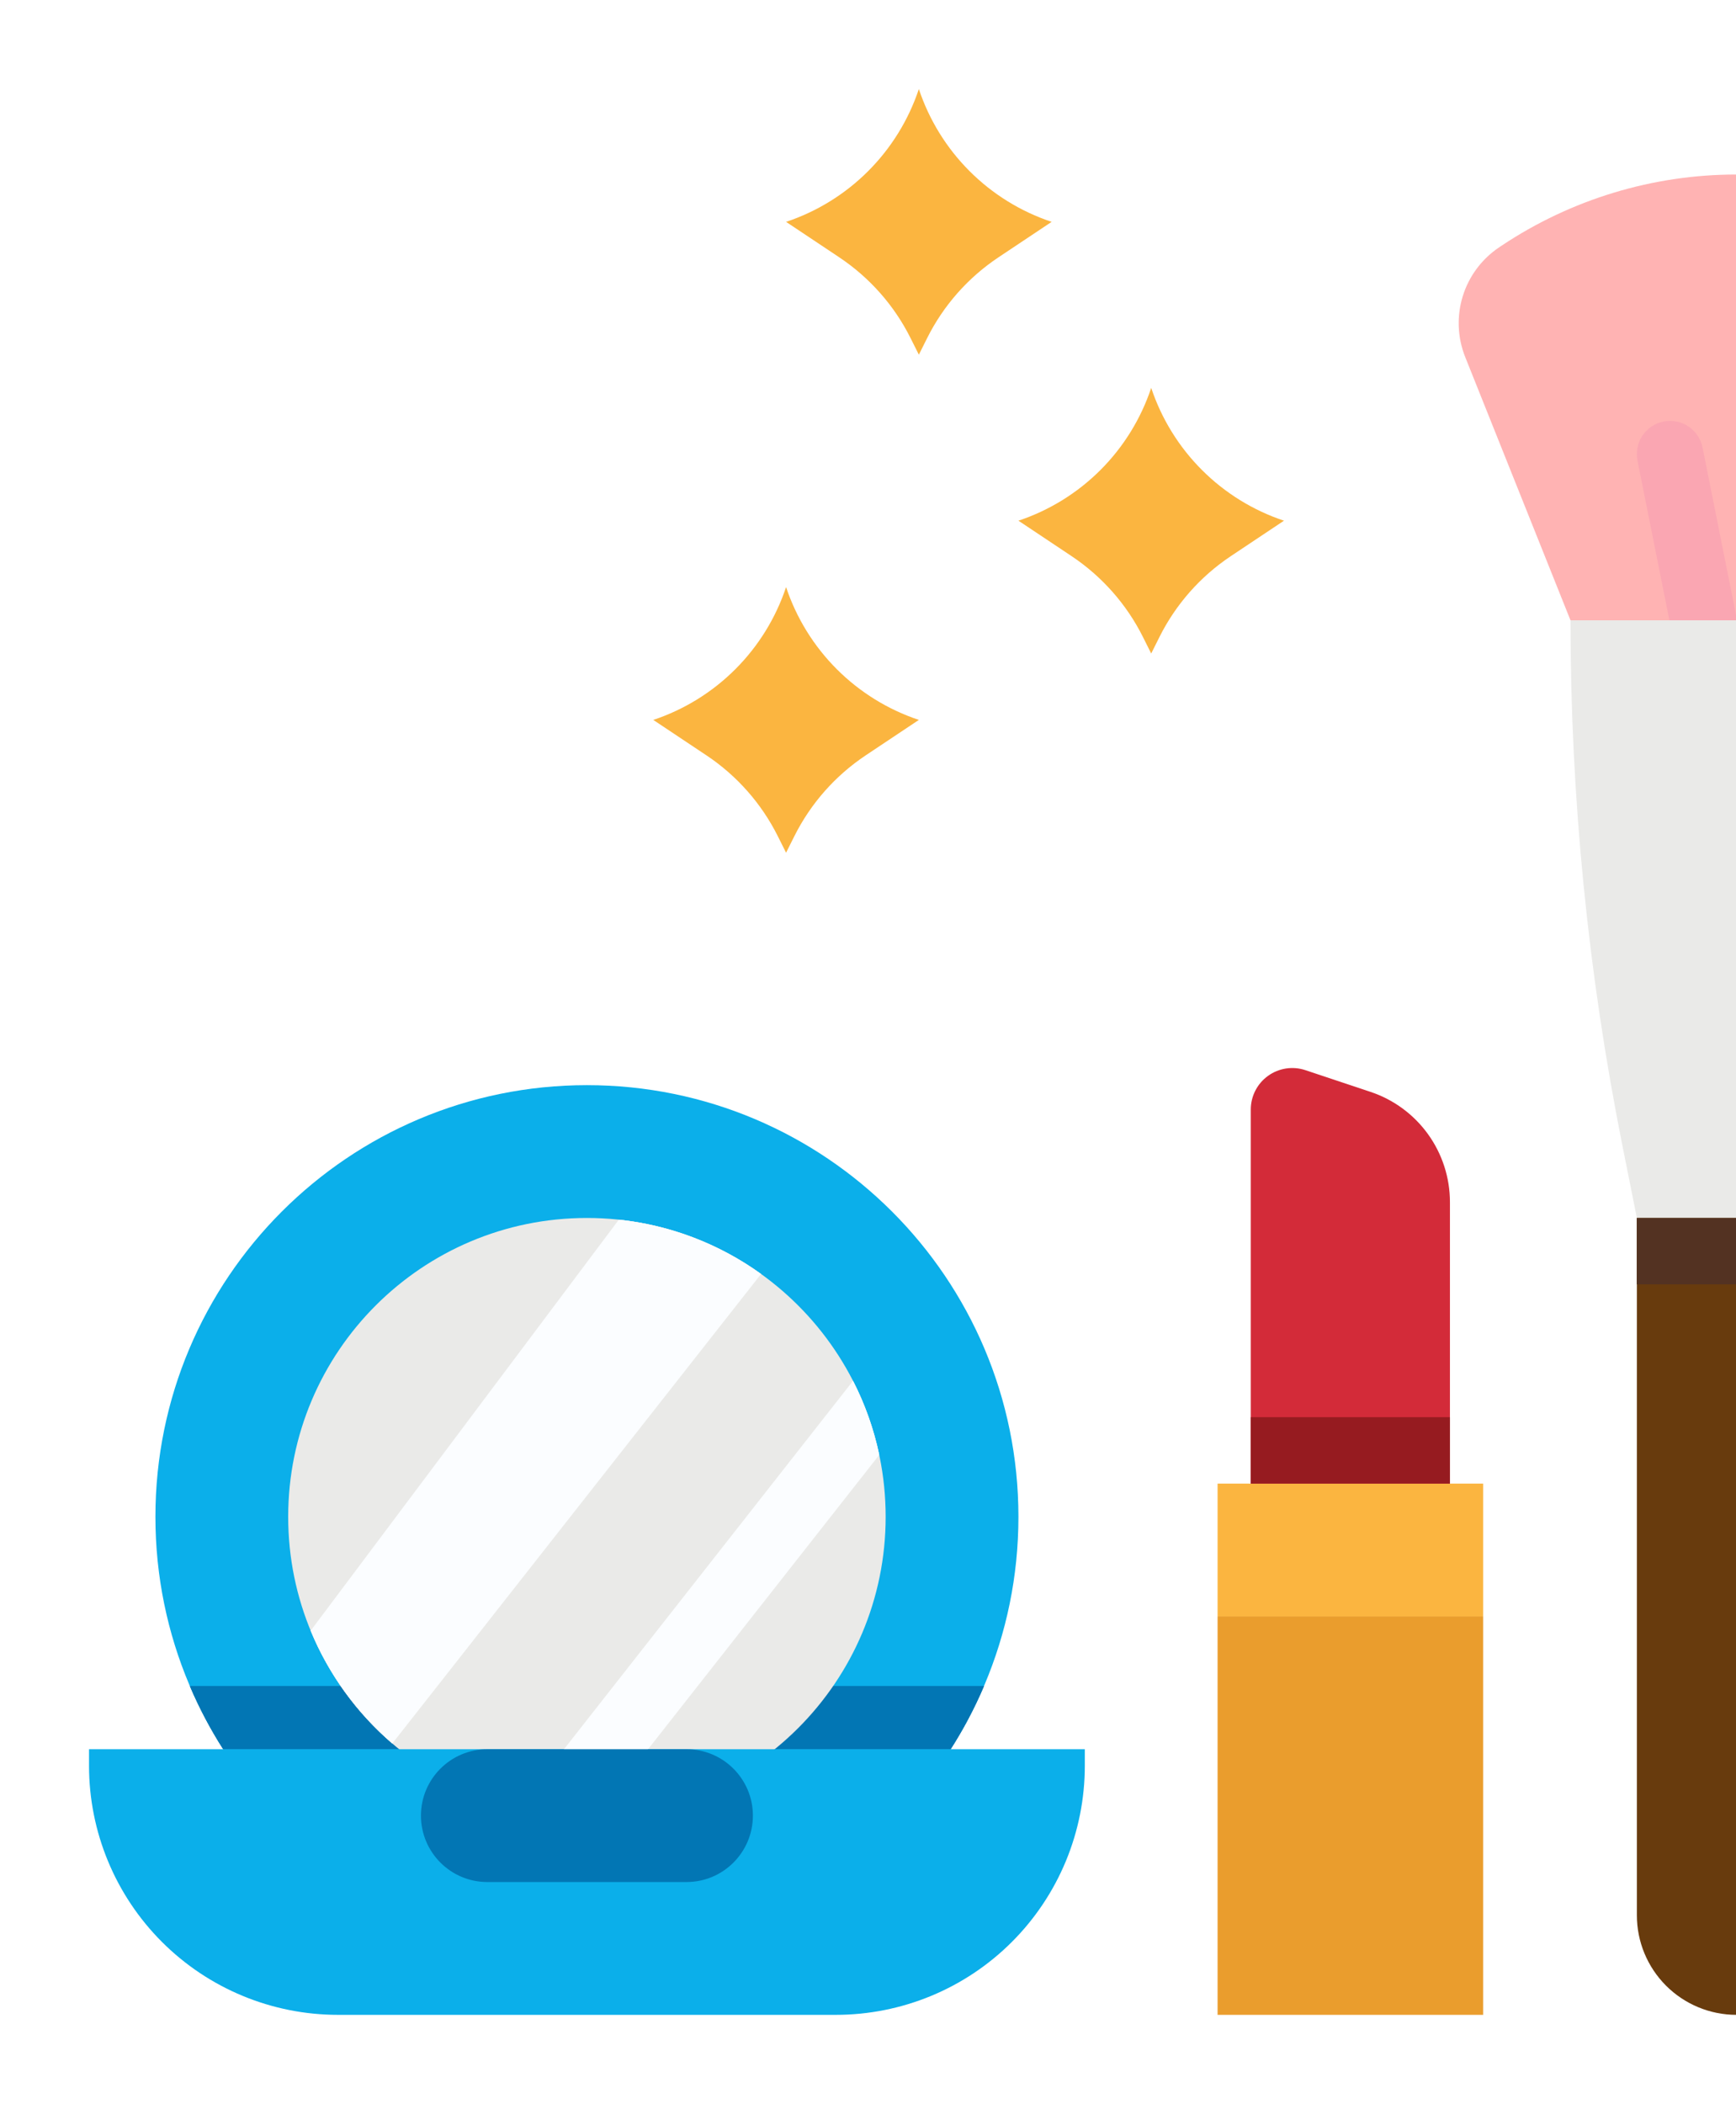 <svg width="156" height="189" viewBox="0 0 156 189" fill="none" xmlns="http://www.w3.org/2000/svg">
<g filter="url(#filter0_dd_1_233)">
<path d="M141.127 55.724L131.667 32.076C130.968 30.329 130.892 28.395 131.45 26.597C132.008 24.8 133.167 23.25 134.733 22.206L134.945 22.065C141.192 17.9 148.532 15.677 156.04 15.677C163.548 15.677 170.889 17.9 177.136 22.065L177.347 22.206C178.913 23.25 180.073 24.8 180.631 26.598C181.189 28.395 181.112 30.33 180.413 32.077L170.954 55.724H141.127Z" fill="#FFB3B3"/>
<path d="M153.054 58.707C152.365 58.706 151.698 58.467 151.165 58.03C150.632 57.593 150.268 56.984 150.133 56.309L147.15 41.395C147.071 41.01 147.068 40.613 147.143 40.227C147.217 39.841 147.368 39.474 147.585 39.146C147.802 38.818 148.082 38.536 148.408 38.317C148.734 38.098 149.101 37.946 149.486 37.868C149.872 37.791 150.269 37.791 150.654 37.868C151.04 37.945 151.406 38.097 151.733 38.316C152.059 38.535 152.339 38.816 152.557 39.144C152.774 39.472 152.925 39.839 152.999 40.225L155.982 55.139C156.137 55.914 155.978 56.72 155.539 57.378C155.101 58.036 154.418 58.493 153.643 58.649C153.449 58.687 153.252 58.707 153.054 58.707Z" fill="#FAA6B2"/>
<path d="M159.026 58.707C158.829 58.707 158.632 58.687 158.438 58.649C157.662 58.493 156.98 58.036 156.541 57.378C156.102 56.72 155.943 55.914 156.098 55.139L159.081 40.225C159.156 39.839 159.306 39.472 159.524 39.144C159.741 38.816 160.021 38.535 160.348 38.316C160.674 38.097 161.041 37.945 161.426 37.868C161.812 37.791 162.209 37.791 162.594 37.868C162.98 37.946 163.346 38.098 163.672 38.317C163.999 38.536 164.279 38.818 164.496 39.146C164.713 39.474 164.863 39.841 164.938 40.227C165.012 40.613 165.01 41.01 164.931 41.395L161.948 56.309C161.813 56.984 161.448 57.593 160.916 58.03C160.383 58.467 159.715 58.706 159.026 58.707Z" fill="#FAA6B2"/>
<path d="M52.742 175.035C74.157 175.035 91.518 157.675 91.518 136.259C91.518 114.844 74.157 97.483 52.742 97.483C31.326 97.483 13.966 114.844 13.966 136.259C13.966 157.675 31.326 175.035 52.742 175.035Z" fill="#0BAFEA"/>
<path d="M88.416 151.475C87.577 153.443 86.577 155.337 85.425 157.139H20.058C18.906 155.337 17.906 153.443 17.068 151.475H88.416Z" fill="#0276B4"/>
<path d="M156.041 181.001C153.667 181.001 151.391 180.058 149.713 178.38C148.035 176.702 147.092 174.426 147.092 172.053V109.414H164.989V172.053C164.989 174.426 164.046 176.702 162.368 178.38C160.69 180.058 158.414 181.001 156.041 181.001Z" fill="#683B0D"/>
<path d="M147.091 109.414H164.987V115.38H147.091V109.414Z" fill="#683B0D"/>
<path d="M164.989 109.414H147.092L145.806 102.985C142.694 87.424 141.127 71.594 141.127 55.724H170.954C170.954 71.594 169.386 87.424 166.274 102.985L164.989 109.414Z" fill="#EAEAE8"/>
<path d="M109.414 145.208H133.276V181.001H109.414V145.208Z" fill="#EA9D2D"/>
<path d="M109.414 133.277H133.276V145.208H109.414V133.277Z" fill="#FBB540"/>
<path d="M130.294 133.277H112.397V99.673C112.397 99.083 112.538 98.5 112.807 97.974C113.076 97.448 113.466 96.994 113.946 96.649C114.425 96.303 114.979 96.077 115.563 95.987C116.147 95.898 116.744 95.949 117.305 96.136L123.155 98.087C125.234 98.779 127.042 100.109 128.323 101.886C129.604 103.664 130.294 105.799 130.294 107.99V133.277Z" fill="#D32B39"/>
<path d="M88.416 151.475C87.577 153.443 86.577 155.337 85.425 157.139H20.058C18.906 155.337 17.906 153.443 17.068 151.475H88.416Z" fill="#0276B4"/>
<path d="M52.742 163.104C67.568 163.104 79.587 151.085 79.587 136.259C79.587 121.433 67.568 109.414 52.742 109.414C37.916 109.414 25.897 121.433 25.897 136.259C25.897 151.085 37.916 163.104 52.742 163.104Z" fill="#EAEAE8"/>
<path d="M68.39 114.448L35.252 156.624C32.044 153.87 29.531 150.398 27.918 146.49L55.609 109.567C60.221 110.055 64.627 111.737 68.39 114.448ZM79.009 130.7L56.992 158.723C56.754 159.041 56.455 159.308 56.112 159.509C55.769 159.71 55.389 159.84 54.995 159.891C54.601 159.943 54.201 159.916 53.818 159.811C53.434 159.706 53.076 159.525 52.763 159.28C52.451 159.035 52.191 158.729 51.998 158.382C51.805 158.034 51.684 157.652 51.641 157.257C51.597 156.862 51.634 156.462 51.748 156.082C51.861 155.701 52.05 155.347 52.302 155.04L76.653 124.049C77.732 126.151 78.524 128.388 79.009 130.7Z" fill="#EAEAE8"/>
<path d="M8 157.139H97.483V158.63C97.483 161.568 96.905 164.477 95.781 167.191C94.656 169.905 93.008 172.371 90.931 174.449C88.854 176.526 86.388 178.174 83.674 179.298C80.959 180.422 78.05 181.001 75.113 181.001H30.371C24.438 181.001 18.748 178.644 14.552 174.449C10.357 170.253 8 164.563 8 158.63V157.139Z" fill="#0BAFEA"/>
<path d="M68.39 114.448L35.252 156.624C32.044 153.87 29.531 150.398 27.918 146.49L55.609 109.567C60.221 110.055 64.626 111.737 68.39 114.448ZM79.009 130.7L56.992 158.723C56.751 159.032 56.45 159.289 56.109 159.481C55.768 159.673 55.392 159.796 55.003 159.843C54.614 159.89 54.22 159.859 53.843 159.754C53.466 159.648 53.113 159.469 52.805 159.227C51.508 158.209 49.062 159.197 50.08 157.903L76.652 124.048C77.732 126.15 78.524 128.388 79.009 130.7Z" fill="#FBFDFF"/>
<path d="M103.449 34.845C102.523 37.623 100.962 40.148 98.892 42.219C96.821 44.29 94.296 45.85 91.518 46.776L96.298 49.963C99.029 51.784 101.238 54.286 102.707 57.223L103.449 58.707L104.191 57.223C105.66 54.286 107.869 51.784 110.6 49.963L115.38 46.776C112.602 45.85 110.077 44.29 108.006 42.219C105.935 40.148 104.375 37.623 103.449 34.845ZM70.638 52.742C69.712 55.52 68.152 58.045 66.081 60.115C64.01 62.186 61.486 63.747 58.707 64.673L63.487 67.859C66.219 69.681 68.428 72.183 69.896 75.119L70.638 76.604L71.381 75.119C72.849 72.183 75.058 69.681 77.79 67.859L82.57 64.673C79.791 63.747 77.267 62.186 75.196 60.115C73.125 58.045 71.565 55.52 70.638 52.742ZM82.57 8C81.643 10.778 80.083 13.303 78.012 15.374C75.941 17.445 73.417 19.005 70.638 19.931L75.418 23.118C78.15 24.939 80.359 27.441 81.827 30.378L82.57 31.862L83.312 30.378C84.78 27.441 86.989 24.939 89.721 23.118L94.501 19.931C91.722 19.005 89.198 17.445 87.127 15.374C85.056 13.303 83.496 10.778 82.57 8Z" fill="#FBB540"/>
<path d="M61.69 157.139H43.794C40.499 157.139 37.828 159.81 37.828 163.104C37.828 166.399 40.499 169.07 43.794 169.07H61.69C64.985 169.07 67.656 166.399 67.656 163.104C67.656 159.81 64.985 157.139 61.69 157.139Z" fill="#0276B4"/>
<path d="M112.397 127.311H130.294V133.277H112.397V127.311Z" fill="#961B20"/>
<path d="M147.091 109.414H164.987V115.38H147.091V109.414Z" fill="#533222"/>
</g>
<defs>
<filter id="filter0_dd_1_233" x="0" y="0" width="189" height="189.001" filterUnits="userSpaceOnUse" color-interpolation-filters="sRGB">
<feFlood flood-opacity="0" result="BackgroundImageFix"/>
<feColorMatrix in="SourceAlpha" type="matrix" values="0 0 0 0 0 0 0 0 0 0 0 0 0 0 0 0 0 0 127 0" result="hardAlpha"/>
<feOffset dx="-4" dy="-4"/>
<feGaussianBlur stdDeviation="2"/>
<feComposite in2="hardAlpha" operator="out"/>
<feColorMatrix type="matrix" values="0 0 0 0 0 0 0 0 0 0 0 0 0 0 0 0 0 0 0.05 0"/>
<feBlend mode="normal" in2="BackgroundImageFix" result="effect1_dropShadow_1_233"/>
<feColorMatrix in="SourceAlpha" type="matrix" values="0 0 0 0 0 0 0 0 0 0 0 0 0 0 0 0 0 0 127 0" result="hardAlpha"/>
<feOffset dx="4" dy="4"/>
<feGaussianBlur stdDeviation="2"/>
<feComposite in2="hardAlpha" operator="out"/>
<feColorMatrix type="matrix" values="0 0 0 0 0 0 0 0 0 0 0 0 0 0 0 0 0 0 0.05 0"/>
<feBlend mode="normal" in2="effect1_dropShadow_1_233" result="effect2_dropShadow_1_233"/>
<feBlend mode="normal" in="SourceGraphic" in2="effect2_dropShadow_1_233" result="shape"/>
</filter>
</defs>
</svg>
